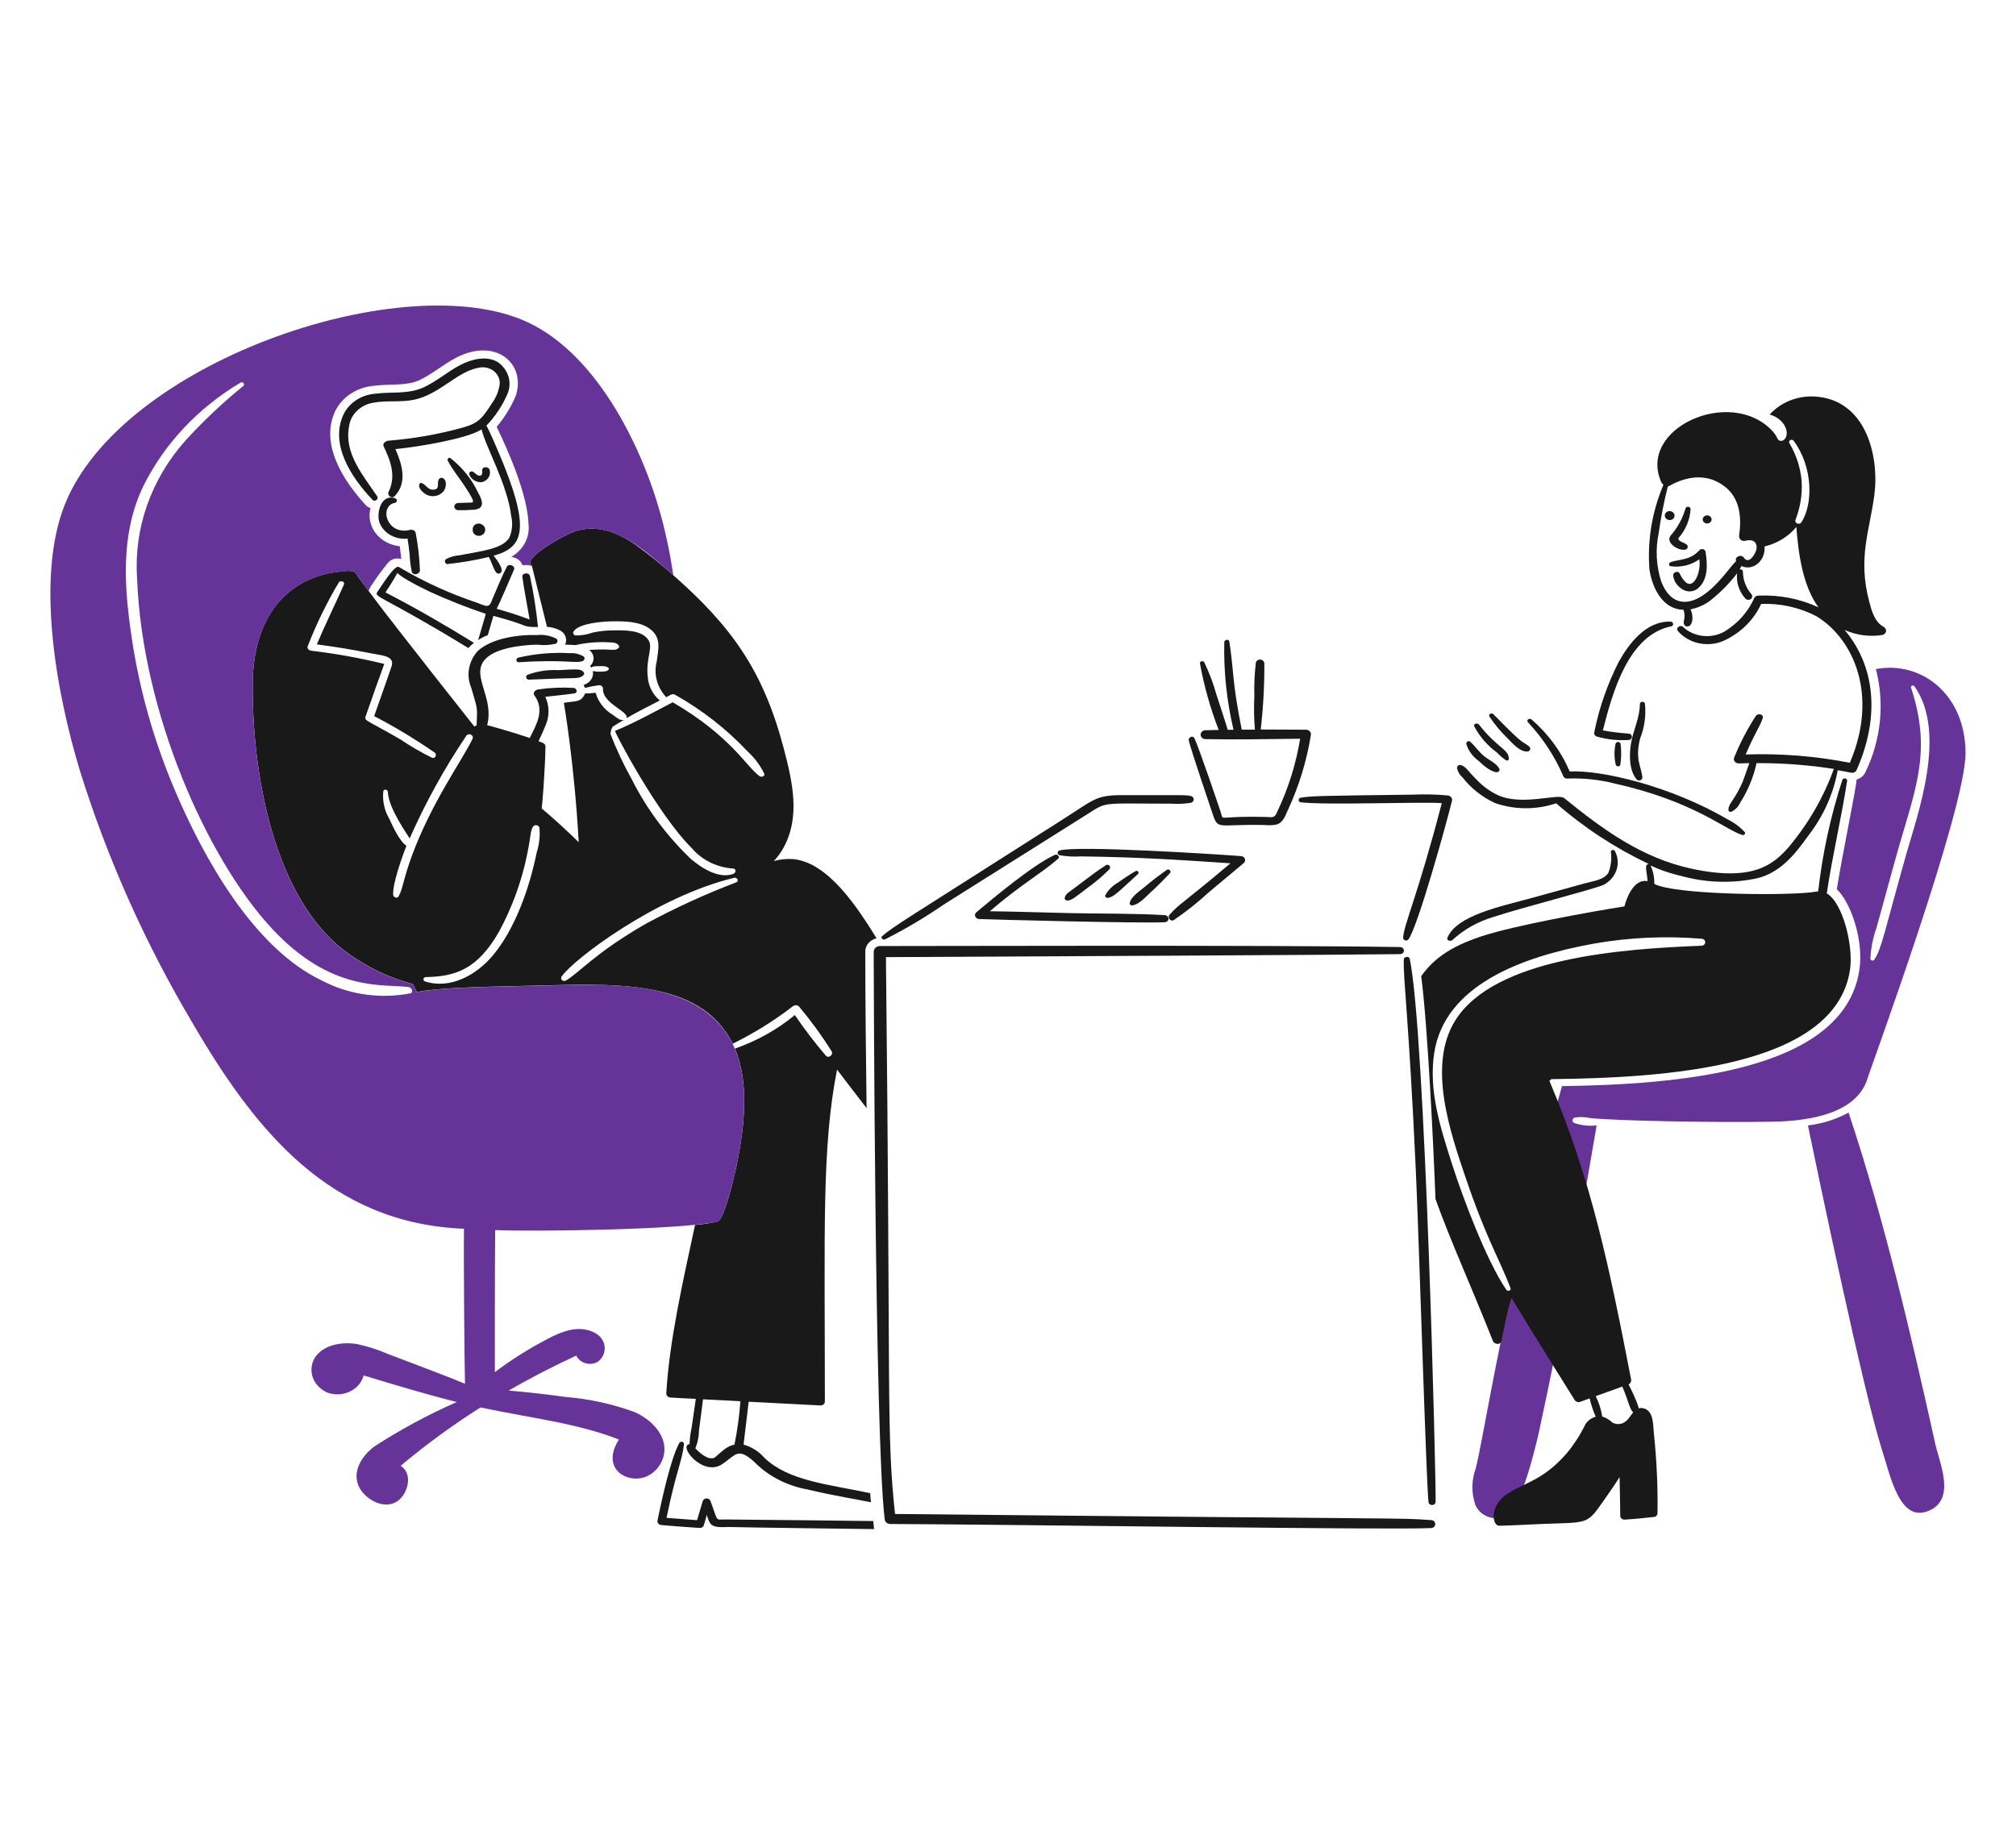 <svg width="546" height="497" viewBox="0 0 546 497" fill="none" xmlns="http://www.w3.org/2000/svg">
<path d="M508.053 181.239C510.456 190.553 509.475 200.326 505.258 209.09C505.048 209.581 504.721 210.024 504.299 210.384C503.877 210.744 503.371 211.014 502.82 211.173C502.82 213.081 498.829 232.121 497.469 240.893C501.018 244.124 504.881 254.407 503.562 262.871C499.265 290.509 453.775 293.777 423.041 294.214C421.466 299.433 414.103 328.701 411.848 338.447C404.892 368.67 401.441 390.736 399.689 397.749C398.533 400.894 398.47 404.287 399.508 407.465C399.781 408.218 400.227 408.908 400.817 409.491C401.407 410.073 402.127 410.533 402.929 410.841C403.73 411.149 404.595 411.297 405.465 411.275C406.335 411.253 407.19 411.061 407.971 410.713C412.29 408.425 416.582 388.89 416.86 387.603C423.541 356.719 427.546 333.388 432.421 304.852C430.349 305.097 428.242 304.864 426.295 304.174C426.154 304.092 426.042 303.976 425.972 303.838C425.901 303.701 425.875 303.547 425.897 303.397C425.919 303.246 425.987 303.104 426.095 302.988C426.202 302.872 426.343 302.786 426.503 302.74C427.885 302.508 429.305 302.554 430.666 302.874C438.291 303.642 465.154 304.134 480.265 303.851C490.816 303.652 502.959 301.366 505.776 292.157C506.721 289.07 532.331 219.346 532.331 204.056C532.35 188.147 520.409 178.92 508.053 181.239ZM516.38 231.04C510.311 252.526 509.648 256.961 507.608 259.976C507.543 260.069 507.446 260.14 507.332 260.179C507.219 260.218 507.094 260.222 506.978 260.192C506.861 260.161 506.758 260.098 506.685 260.01C506.611 259.922 506.57 259.815 506.568 259.705C506.695 256.871 507.246 254.066 508.206 251.368C508.88 249.009 512.847 234.368 514.272 229.415C519.096 212.726 523.09 203.087 517.573 186.273C517.538 186.165 517.548 186.05 517.601 185.948C517.654 185.846 517.746 185.766 517.859 185.722C517.973 185.679 518.101 185.675 518.218 185.711C518.334 185.748 518.432 185.822 518.493 185.92C527.436 198.475 519.312 220.668 516.382 231.04H516.38Z" fill="#663398"/>
<path d="M500.652 301.386C497.286 303.22 493.541 304.404 489.65 304.865C492.495 318.721 504.755 377.298 509.631 392.506C512.047 400.033 514.509 412.567 522.358 409.26C529.819 406.116 525.304 396.375 524.143 391.151C517.608 361.694 510.291 330.232 500.652 301.386Z" fill="#663398"/>
<path d="M387.51 411.765C377.829 411.109 387.144 411.615 242.402 410.115C240.008 387.593 241.264 379.755 239.945 259.275C276.101 259.113 368.938 258.634 379.175 258.465C379.455 258.465 379.724 258.364 379.922 258.183C380.12 258.003 380.232 257.758 380.232 257.503C380.232 257.248 380.12 257.004 379.922 256.823C379.724 256.643 379.455 256.542 379.175 256.542C342.454 255.963 248.52 256.293 238.291 256.271C237.852 256.279 237.434 256.441 237.123 256.724C236.813 257.006 236.635 257.387 236.625 257.787C236.625 258.157 236.898 389.474 239.598 411.471C239.606 411.828 239.765 412.169 240.043 412.421C240.32 412.674 240.694 412.819 241.086 412.826C278.998 413.002 376.68 414.483 387.532 413.934C387.848 413.931 388.15 413.815 388.371 413.609C388.593 413.404 388.715 413.127 388.712 412.839C388.71 412.552 388.581 412.277 388.356 412.075C388.13 411.874 387.826 411.762 387.51 411.765Z" fill="#191919"/>
<path d="M381.801 259.732C381.621 258.892 380.218 259.108 380.193 259.921C380.035 265.741 381.498 274.901 383.437 316.706C384.316 335.679 386.257 401.196 386.885 406.812C386.885 407.045 386.986 407.269 387.168 407.434C387.349 407.599 387.595 407.692 387.851 407.692C388.107 407.692 388.353 407.599 388.534 407.434C388.716 407.269 388.817 407.045 388.817 406.812C388.962 401.899 386.022 279.645 381.801 259.732Z" fill="#191919"/>
<path d="M239.694 254.464C245.206 251.672 250.497 248.533 255.528 245.07C260.732 241.795 291.889 222.194 294.483 220.549C300.041 217.017 298.174 217.706 317.376 217.706C319.11 217.823 320.853 217.739 322.563 217.457C322.776 217.397 322.963 217.277 323.095 217.114C323.227 216.951 323.299 216.753 323.299 216.55C323.299 216.347 323.227 216.15 323.095 215.987C322.963 215.823 322.776 215.703 322.563 215.643C321.144 215.325 321.357 215.395 303.83 215.395C296.811 215.395 296.219 216.637 288.337 221.647C243.325 250.336 242.361 250.674 238.889 253.614C238.417 254.019 239.102 254.712 239.694 254.464Z" fill="#191919"/>
<path d="M328.397 220.402C329.964 225.041 329.677 223.178 342.609 223.488C343.62 223.598 344.644 223.562 345.642 223.381C347.553 222.855 348.099 220.944 348.793 219.455C351.798 212.974 353.887 206.171 355.009 199.21C355.058 199.03 355.063 198.843 355.022 198.661C354.982 198.48 354.897 198.309 354.775 198.161C354.652 198.013 354.495 197.892 354.315 197.806C354.134 197.721 353.935 197.673 353.731 197.667C349.655 197.667 345.541 197.639 341.446 197.612C342.131 191.66 342.459 185.679 342.429 179.695C342.415 179.469 342.324 179.252 342.17 179.074C342.016 178.896 341.805 178.766 341.566 178.701C341.271 178.63 340.956 178.666 340.689 178.802C340.423 178.939 340.225 179.165 340.139 179.432C339.77 182.478 339.63 185.543 339.721 188.606C339.563 191.62 339.613 194.639 339.871 197.647H336.303C333.595 184.086 334.247 182.21 332.942 173.773C332.83 173.043 331.607 173.262 331.577 173.937C331.397 181.911 332.235 189.877 334.075 197.674C333.529 197.674 333.035 197.674 332.5 197.701C332.5 197.468 329.729 189.004 329.467 188.201C328.629 185.18 327.515 182.229 326.137 179.377C326.066 179.274 325.961 179.194 325.837 179.148C325.713 179.103 325.577 179.095 325.447 179.125C325.318 179.155 325.202 179.222 325.118 179.316C325.033 179.41 324.983 179.527 324.976 179.648C326.091 185.798 327.792 191.847 330.06 197.729C328.842 197.756 327.622 197.776 326.434 197.811C326.094 197.825 325.772 197.958 325.537 198.182C325.302 198.406 325.17 198.705 325.17 199.015C325.17 199.325 325.302 199.623 325.537 199.847C325.772 200.072 326.094 200.205 326.434 200.219C334.998 200.38 343.559 200.219 352.123 200.109C351.018 206.905 348.939 213.539 345.94 219.843C345.642 220.464 345.468 221.155 344.632 221.334C344.029 221.461 344.815 221.252 338.744 221.252C329.634 221.252 331.435 222.4 330.567 219.845C329.857 217.76 324.643 202.316 323.469 199.95C323.052 199.113 321.796 199.762 321.954 200.547C322.328 202.45 327.775 218.561 328.397 220.402Z" fill="#191919"/>
<path d="M392.028 215.477C388.907 215.186 385.767 215.114 382.634 215.261C356.926 215.574 355.146 215.614 352.214 216.101C351.558 216.207 351.531 217.229 352.214 217.318C358.7 218.171 385.386 217.129 390.483 217.567C383.966 242.665 380.109 250.689 380.016 254.079C380.022 254.232 380.083 254.38 380.188 254.5C380.293 254.62 380.438 254.706 380.602 254.746C380.765 254.785 380.937 254.776 381.094 254.719C381.251 254.663 381.384 254.562 381.474 254.432C384.051 250.911 391.941 222.375 393.248 216.908C393.289 216.739 393.288 216.565 393.246 216.396C393.204 216.227 393.122 216.069 393.006 215.933C392.889 215.796 392.741 215.685 392.573 215.606C392.404 215.527 392.218 215.483 392.028 215.477Z" fill="#191919"/>
<path d="M286.557 232.638C287.18 232.094 286.404 231.247 285.667 231.582C279.855 234.211 269.154 243.16 264.373 247.173C264.219 247.323 264.115 247.51 264.075 247.713C264.036 247.915 264.061 248.123 264.15 248.313C264.238 248.502 264.385 248.664 264.573 248.778C264.76 248.892 264.98 248.955 265.206 248.957C269.82 249.129 307.6 250.133 315.457 249.825C315.728 249.812 315.983 249.705 316.169 249.527C316.356 249.348 316.46 249.111 316.46 248.864C316.46 248.617 316.356 248.38 316.169 248.202C315.983 248.023 315.728 247.916 315.457 247.904C307.133 247.407 298.687 247.533 290.341 247.362C282.907 247.208 275.504 246.93 268.07 246.847C276.661 239.467 282.009 236.632 286.557 232.638Z" fill="#191919"/>
<path d="M317.958 249.203C321.311 246.912 324.472 244.397 327.415 241.679C330.585 239.04 333.747 236.396 336.901 233.747C337.059 233.594 337.165 233.404 337.207 233.199C337.249 232.993 337.226 232.781 337.14 232.587C337.054 232.393 336.908 232.226 336.721 232.105C336.533 231.984 336.312 231.915 336.082 231.905C329.656 231.408 291.54 228.96 286.959 230.392C286.808 230.432 286.675 230.515 286.58 230.63C286.486 230.744 286.435 230.883 286.435 231.027C286.435 231.17 286.486 231.309 286.58 231.424C286.675 231.538 286.808 231.622 286.959 231.662C288.867 232.006 290.817 232.116 292.757 231.987C308.493 232.206 317.827 232.827 333.257 233.856C320.248 244.83 319.462 244.73 316.754 247.794C316.101 248.515 316.978 249.8 317.958 249.203Z" fill="#191919"/>
<path d="M299.522 234.37C297.237 235.794 295.342 237.295 290.483 240.945C289.62 241.594 288.67 242.084 288.373 243.112C288.344 243.209 288.339 243.311 288.36 243.409C288.38 243.508 288.425 243.601 288.491 243.682C288.556 243.762 288.641 243.828 288.739 243.875C288.837 243.921 288.945 243.947 289.055 243.95C290.322 243.888 290.947 243.224 294.676 240.406C296.765 238.912 298.705 237.254 300.475 235.451C300.994 234.894 300.3 233.886 299.522 234.37Z" fill="#191919"/>
<path d="M300.117 243.219C301.624 242.919 302.369 242.123 308.206 236.758C308.618 236.378 308.083 235.67 307.551 235.973C305.946 236.909 304.397 237.921 302.91 239.005C301.377 239.845 300.139 241.065 299.342 242.523C299.167 242.923 299.672 243.309 300.117 243.219Z" fill="#191919"/>
<path d="M315.877 235.722C313.912 237.126 312.031 238.528 310.226 240.081C308.861 241.264 306.336 242.814 305.976 244.574C305.95 244.667 305.951 244.765 305.979 244.858C306.007 244.951 306.061 245.035 306.136 245.103C306.211 245.172 306.304 245.221 306.406 245.247C306.508 245.272 306.616 245.273 306.718 245.25C308.676 244.949 310.488 242.727 311.834 241.522C313.609 239.919 315.219 238.272 316.83 236.57C316.891 236.513 316.939 236.445 316.972 236.371C317.004 236.297 317.021 236.218 317.02 236.139C317.019 236.059 317 235.981 316.966 235.907C316.932 235.834 316.882 235.768 316.819 235.712C316.757 235.657 316.683 235.613 316.601 235.583C316.52 235.553 316.433 235.539 316.346 235.54C316.259 235.541 316.172 235.557 316.092 235.588C316.011 235.62 315.938 235.665 315.877 235.722Z" fill="#191919"/>
<path d="M130.953 144.627C131.131 144.443 131.263 144.226 131.34 143.991C131.417 143.756 131.436 143.509 131.396 143.267C131.357 143.024 131.26 142.792 131.111 142.588C130.963 142.383 130.767 142.211 130.538 142.082C130.286 141.922 129.989 141.832 129.683 141.821C129.376 141.811 129.073 141.881 128.809 142.024C128.545 142.167 128.333 142.376 128.196 142.626C128.06 142.876 128.005 143.157 128.04 143.434C127.991 143.758 128.059 144.088 128.233 144.374C128.408 144.66 128.679 144.887 129.007 145.021C129.334 145.155 129.701 145.189 130.052 145.118C130.402 145.047 130.718 144.875 130.953 144.627Z" fill="#191919"/>
<path d="M158.067 177.827C156.95 177.161 155.623 176.847 154.291 176.934C149.601 176.674 144.894 177.085 140.344 178.152C139.629 178.361 139.721 179.449 140.524 179.395C153.382 178.552 156.112 179.864 157.917 179.014C158.023 178.953 158.113 178.87 158.179 178.773C158.246 178.676 158.288 178.567 158.302 178.453C158.317 178.339 158.303 178.224 158.262 178.116C158.222 178.007 158.155 177.908 158.067 177.827Z" fill="#191919"/>
<path d="M151.242 181.534C148.377 181.376 145.509 181.811 142.855 182.806C142.713 182.885 142.602 183.004 142.54 183.145C142.478 183.287 142.468 183.442 142.512 183.589C142.556 183.736 142.651 183.865 142.783 183.959C142.914 184.052 143.076 184.104 143.243 184.106C146.156 184.029 149.072 183.858 151.954 183.78C156.309 183.669 157.245 183.815 158.111 182.786C158.195 182.664 158.228 182.518 158.207 182.375C158.185 182.232 158.108 182.101 157.99 182.004C157.272 181.221 156.582 181.231 151.242 181.534Z" fill="#191919"/>
<path d="M393.308 254.698C396.418 251.801 400.255 249.636 404.488 248.391C412.287 245.806 431.444 240.96 434.343 239.676C436 238.781 437.232 237.356 437.798 235.68C438.364 234.004 438.225 232.196 437.406 230.608C437.365 230.49 437.28 230.389 437.165 230.322C437.051 230.255 436.914 230.228 436.779 230.244C436.644 230.26 436.52 230.318 436.428 230.41C436.336 230.501 436.282 230.618 436.276 230.742C436.547 232.67 436.312 234.629 435.591 236.458C434.376 238.383 431.31 238.707 429.17 239.3C424.084 240.712 419.022 242.099 413.945 243.495C406.483 245.548 394.417 247.988 392.001 254.051C391.731 254.712 392.779 255.08 393.308 254.698Z" fill="#191919"/>
<path d="M453.164 140.529C453.341 140.355 453.459 140.138 453.505 139.904C453.551 139.67 453.522 139.429 453.422 139.21C453.322 138.99 453.155 138.802 452.941 138.666C452.727 138.53 452.474 138.453 452.214 138.444C452.038 138.444 451.864 138.475 451.701 138.536C451.538 138.597 451.391 138.686 451.266 138.8C451.142 138.913 451.043 139.047 450.976 139.195C450.909 139.343 450.875 139.502 450.876 139.662C450.879 139.902 450.959 140.136 451.107 140.335C451.254 140.534 451.463 140.689 451.706 140.782C451.949 140.874 452.217 140.899 452.476 140.854C452.735 140.809 452.974 140.696 453.164 140.529Z" fill="#191919"/>
<path d="M462.353 139.61C462.034 139.61 461.727 139.725 461.502 139.931C461.276 140.136 461.149 140.415 461.149 140.706C461.149 140.996 461.276 141.275 461.502 141.481C461.727 141.686 462.034 141.802 462.353 141.802C462.672 141.802 462.978 141.686 463.204 141.481C463.43 141.275 463.557 140.996 463.557 140.706C463.557 140.415 463.43 140.136 463.204 139.931C462.978 139.725 462.672 139.61 462.353 139.61Z" fill="#191919"/>
<path d="M456.227 148.921C456.401 148.918 456.57 148.868 456.714 148.779C456.858 148.689 456.97 148.563 457.036 148.417C457.103 148.27 457.12 148.109 457.088 147.953C457.055 147.797 456.973 147.653 456.852 147.539C456.287 147.025 454.411 146.645 454.561 145.8C456.553 143.54 457.708 140.764 457.862 137.87C457.855 137.721 457.79 137.578 457.679 137.468C457.568 137.357 457.418 137.286 457.255 137.266C457.092 137.247 456.927 137.28 456.788 137.36C456.649 137.441 456.546 137.563 456.497 137.706C455.728 140.427 454.332 142.969 452.402 145.161C451.149 147.03 454.326 149.117 456.227 148.921Z" fill="#191919"/>
<path d="M460.303 149C457.827 151.838 454.641 151.485 452.481 152.276C451.949 152.472 451.799 153.25 452.481 153.386C453.849 153.576 455.244 153.506 456.58 153.179C457.916 152.853 459.163 152.278 460.243 151.49C460.461 153.162 460.215 154.856 459.527 156.418C458.981 157.556 457.974 158.834 456.584 157.77C455.853 157.07 455.286 156.241 454.919 155.335C454.48 154.52 453.188 154.982 453.136 155.767C453.198 156.53 453.45 157.27 453.873 157.931C454.295 158.592 454.877 159.158 455.574 159.584C456.214 160.031 457.01 160.249 457.815 160.199C458.619 160.15 459.375 159.834 459.942 159.313C462.762 156.873 462.416 152.581 461.905 149.373C461.86 149.226 461.774 149.092 461.654 148.985C461.534 148.878 461.385 148.802 461.223 148.764C461.06 148.726 460.889 148.728 460.728 148.769C460.566 148.811 460.419 148.891 460.303 149Z" fill="#191919"/>
<path d="M432.558 199.545C435.373 200.349 438.331 200.651 441.272 200.437C441.475 200.384 441.653 200.272 441.781 200.118C441.908 199.965 441.976 199.777 441.976 199.585C441.976 199.393 441.908 199.206 441.781 199.052C441.653 198.898 441.475 198.786 441.272 198.733C438.866 198.58 436.472 198.29 434.106 197.865C436.748 187.428 441.067 171.972 452.629 169.663C453.434 169.502 453.224 168.421 452.451 168.391C445.733 168.192 441.119 174.424 438.416 179.27C435.331 185.351 433.103 191.763 431.785 198.353C431.718 198.604 431.761 198.869 431.906 199.092C432.05 199.314 432.284 199.477 432.558 199.545Z" fill="#191919"/>
<path d="M445.492 190.548C445.443 190.405 445.34 190.282 445.201 190.202C445.063 190.121 444.897 190.088 444.734 190.108C444.571 190.127 444.421 190.198 444.31 190.309C444.199 190.419 444.134 190.562 444.127 190.712C444.127 194.419 442.328 197.801 441.72 201.429C441.231 204.352 441.174 208.765 443.325 211.2C443.449 211.309 443.604 211.381 443.773 211.41C443.942 211.438 444.116 211.421 444.274 211.361C444.432 211.3 444.568 211.199 444.663 211.069C444.759 210.94 444.811 210.787 444.813 210.631C444.583 207.764 442.754 205.818 444.187 200.075C445.405 197.029 445.851 193.772 445.492 190.548Z" fill="#191919"/>
<path d="M400.324 206.007C401.536 207.095 403.477 208.959 405.203 209.173C405.344 209.201 405.491 209.192 405.626 209.147C405.762 209.102 405.881 209.023 405.968 208.918C406.056 208.813 406.109 208.688 406.121 208.557C406.133 208.426 406.103 208.295 406.035 208.179C405.293 206.77 403.183 205.848 401.94 204.824C400.515 203.656 399.538 202.162 398.222 200.952C397.72 200.49 397.035 200.979 397.13 201.549C397.664 203.299 398.779 204.856 400.324 206.007Z" fill="#191919"/>
<path d="M405.471 203.892C406.187 204.68 407.013 205.381 407.928 205.977C408.001 206.012 408.082 206.029 408.165 206.028C408.248 206.026 408.329 206.005 408.4 205.967C408.471 205.929 408.531 205.875 408.573 205.81C408.615 205.745 408.638 205.672 408.64 205.596C408.64 202.9 405.798 202.92 400.524 196.26C400.112 195.741 398.968 196.046 399.273 196.757C400.724 199.529 402.842 201.968 405.471 203.892Z" fill="#191919"/>
<path d="M408.266 199.968C409.511 201.188 411.594 203.73 413.677 203.569C413.831 203.561 413.98 203.514 414.106 203.433C414.232 203.351 414.33 203.239 414.389 203.109C414.449 202.98 414.466 202.837 414.44 202.698C414.414 202.56 414.345 202.431 414.242 202.326C413.568 201.613 412.522 201.208 411.744 200.539C408.637 197.866 406.582 195.537 404.4 193.42C404.29 193.323 404.144 193.265 403.99 193.256C403.837 193.248 403.685 193.291 403.562 193.376C403.44 193.461 403.355 193.583 403.323 193.72C403.291 193.857 403.314 194 403.388 194.123C404.786 196.221 406.421 198.179 408.266 199.968Z" fill="#191919"/>
<path d="M423.371 210.199C423.435 210.399 423.567 210.575 423.749 210.701C423.931 210.828 424.152 210.898 424.381 210.902C428.868 210.72 433.358 211.205 437.673 212.339C458.834 217.085 467.51 224.932 471.897 226.195C472.347 226.324 472.849 225.817 472.552 225.437C471.259 224.009 469.673 222.823 467.884 221.946C452.503 212.96 433.849 208.551 425.124 208.981C422.869 203.639 419.334 198.822 414.777 194.879C414.277 194.414 413.327 195.035 413.767 195.582C417.834 199.937 421.08 204.877 423.371 210.199Z" fill="#191919"/>
<path d="M437.523 201.618C437.144 203.464 437.175 205.36 437.614 207.194C437.655 207.312 437.737 207.414 437.847 207.486C437.956 207.559 438.088 207.598 438.224 207.598C438.359 207.598 438.491 207.559 438.601 207.486C438.71 207.414 438.792 207.312 438.834 207.194C439.115 205.346 439.145 203.473 438.921 201.618C438.921 201.449 438.848 201.288 438.717 201.168C438.586 201.049 438.408 200.982 438.222 200.982C438.037 200.982 437.859 201.049 437.728 201.168C437.597 201.288 437.523 201.449 437.523 201.618Z" fill="#191919"/>
<path d="M510.237 169.87C507.641 168.451 506.92 165.481 506.254 162.994C503.076 151.113 506.418 143.611 507.652 133.951C508.973 123.586 505.421 108.065 491.272 107.399C488.993 107.306 486.722 107.7 484.641 108.551C482.56 109.402 480.727 110.685 479.29 112.297C480.917 112.734 482.307 113.709 483.185 115.031C484.848 117.811 483.295 119.779 482.025 119.387C481.233 119.138 481.495 118.286 479.942 116.653C468.517 104.646 443.254 116.121 450 130.756C450.151 130.965 450.32 131.163 450.505 131.35C447.407 138.665 446.118 146.511 446.729 154.331C447.548 159.507 450.387 165.074 455.945 165.185C456.764 167.658 455.53 168.302 456.218 169.325C456.732 170.093 458.498 169.865 458.361 167.134C458.326 166.417 458.155 165.712 457.856 165.049C459.75 164.685 461.523 163.918 463.03 162.812C465.847 160.61 468.345 158.091 470.464 155.315C470.196 157.719 470.963 160.124 472.604 162.024C472.724 162.204 472.905 162.343 473.12 162.421C473.334 162.499 473.571 162.512 473.794 162.457C473.95 162.419 474.094 162.348 474.215 162.25C474.336 162.153 474.43 162.031 474.491 161.895C474.551 161.758 474.576 161.611 474.563 161.465C474.55 161.318 474.5 161.176 474.417 161.05C472.889 159.293 472.052 157.121 472.039 154.88C472.042 154.78 472.019 154.681 471.972 154.59C471.925 154.5 471.855 154.421 471.768 154.36C471.681 154.299 471.579 154.258 471.471 154.24C471.363 154.222 471.251 154.228 471.146 154.256C471.333 153.949 471.502 153.633 471.651 153.31C474.509 154.763 478.217 152.119 477.897 148.031C481.349 147.204 484.389 145.333 486.519 142.726C487.026 149.761 488.225 158.682 492.497 164.514C487.462 162.183 481.844 161.092 476.202 161.348C475.992 161.35 475.786 161.401 475.604 161.495C475.422 161.59 475.27 161.726 475.162 161.89C473.544 165.634 470.712 168.841 467.043 171.085C465.299 172.072 463.236 172.486 461.198 172.26C459.159 172.035 457.267 171.181 455.834 169.842C455.118 169.139 453.778 170.061 454.376 170.871C455.801 172.566 457.827 173.759 460.109 174.248C462.392 174.736 464.79 174.49 466.895 173.55C471.457 171.435 475.033 167.901 476.975 163.59C482.205 163.397 487.389 164.551 491.932 166.917C502.077 173.088 508.815 188.358 501.001 206.628C491.734 204.811 482.254 204.056 472.781 204.379C475.348 198.375 476.366 197.398 477.392 194.583C477.775 193.524 476.205 193.122 475.577 193.877C473.216 197.515 471.226 201.341 469.631 205.308C469.58 205.483 469.573 205.666 469.612 205.844C469.65 206.021 469.733 206.188 469.853 206.332C469.974 206.476 470.129 206.593 470.306 206.674C470.484 206.755 470.68 206.798 470.879 206.799C471.861 206.769 472.811 206.747 473.794 206.72C472.992 208.75 472.429 210.892 471.474 212.89C469.456 217.09 468.094 217.765 468.113 219.415C468.115 219.495 468.136 219.572 468.175 219.643C468.214 219.714 468.27 219.776 468.338 219.825C468.406 219.874 468.486 219.908 468.571 219.926C468.655 219.944 468.743 219.944 468.828 219.927C469.941 219.415 470.809 218.549 471.266 217.492C473.402 214.153 474.91 210.512 475.727 206.72C482.742 206.686 489.746 207.212 496.661 208.29C493.895 215.994 489.712 223.214 484.291 229.644C480.196 234.204 474.755 238.89 458.181 235.329C444.57 232.405 434.018 224.614 423.63 216.195C421.93 214.818 412.437 218.404 405.7 215.412C403.607 214.412 401.732 213.072 400.169 211.459C397.466 208.834 397.226 207.776 395.648 207.234C395.525 207.206 395.397 207.203 395.273 207.227C395.149 207.25 395.033 207.299 394.933 207.369C394.833 207.44 394.751 207.53 394.695 207.633C394.639 207.736 394.609 207.849 394.608 207.965C394.777 208.978 395.311 209.911 396.126 210.619C398.385 213.525 401.382 215.893 404.862 217.519C410.197 219.387 416.098 219.415 421.455 217.599C428.923 224.138 437.373 229.679 446.552 234.057C445.206 234.159 446.041 235.926 446.224 238.684C442.803 238.036 440.764 242.412 439.945 245.533C430.876 246.957 410.062 250.707 401.179 253.654C392.05 256.678 387.933 260.237 384.914 264.426C386.688 278.218 388.236 310.476 388.779 324.812C393.084 336.74 398.422 348.317 404.34 363.275C404.703 364.192 406.388 364.41 406.631 363.275C407.373 359.781 408.17 355.114 409.361 351.58C414.949 360.864 420.745 370.056 426.486 379.271C426.619 379.476 426.821 379.637 427.063 379.73C427.304 379.823 427.572 379.842 427.826 379.785L430.537 378.806C430.919 380.504 431.467 382.167 432.175 383.776C431.489 383.962 430.857 384.288 430.329 384.729C429.801 385.17 429.389 385.714 429.126 386.32C427.825 388.952 426.198 391.44 424.277 393.736C417.641 401.322 412.443 401.688 407.865 404.941C403.286 408.193 404.198 413.345 406.052 413.305C409.74 413.223 413.456 412.997 417.141 412.845C429.836 412.319 429.672 413.156 433.942 407.053C435.552 404.754 437.155 402.478 438.64 400.125C438.7 403.641 438.79 407.132 438.82 410.651C438.827 410.913 438.944 411.162 439.148 411.347C439.351 411.532 439.625 411.639 439.912 411.645C442.642 411.501 445.372 411.215 448.102 410.9C448.336 410.841 448.542 410.713 448.687 410.537C448.833 410.36 448.909 410.144 448.905 409.923C449.017 402.706 448.69 395.488 447.925 388.304C447.709 386.383 447.949 382.275 445.277 381.537C442.405 380.742 445.664 384.134 441.078 375.021C441.323 374.898 441.521 374.709 441.645 374.48C441.768 374.251 441.812 373.993 441.769 373.741C435.935 343.708 431.141 319.891 419.615 292.758C419.823 292.659 419.998 292.509 420.12 292.325C450.237 291.982 496.966 289.366 501.031 262.794C502.028 256.268 499.12 244.556 494.752 242.007C496.268 231.803 498.681 221.759 500.253 211.585C500.288 211.435 500.259 211.278 500.171 211.146C500.083 211.014 499.943 210.918 499.781 210.877C499.618 210.835 499.444 210.852 499.294 210.923C499.144 210.994 499.029 211.114 498.973 211.26C495.776 221.124 493.583 231.235 492.421 241.465C491.736 241.52 491.056 241.661 490.368 241.736C481.586 242.688 453.101 242.273 448.053 239.435C448.053 231.95 442.929 234.425 456.319 237.541C462.731 239.181 469.497 239.303 475.975 237.894C482.304 236.311 486.257 231.259 489.683 226.463C493.809 221.158 496.555 215.067 497.712 208.653C498.899 208.842 500.09 209.056 501.28 209.304C501.615 209.379 501.968 209.333 502.267 209.177C502.566 209.02 502.788 208.765 502.885 208.464C508.572 195.617 508.684 181.549 499.609 170.652C502.773 172.085 506.357 172.559 509.838 172.007C510.081 171.948 510.3 171.828 510.47 171.659C510.639 171.49 510.752 171.28 510.794 171.055C510.836 170.83 510.806 170.598 510.707 170.388C510.608 170.177 510.445 169.998 510.237 169.87ZM472.315 151.088C471.564 149.982 469.669 150.899 470.204 151.98C468.416 153.72 465.195 158.777 460.838 161.508C456.33 164.333 452.164 163.351 449.918 157.532C448.548 153.253 448.314 148.738 449.235 144.361C449.822 140.149 450.642 135.966 451.692 131.829C452.104 131.782 459.912 126.203 467.155 131.829C471.343 135.082 471.687 140.348 471.021 145C470.892 145.892 471.583 146.739 472.658 146.491C474.763 145.976 475.864 146.771 475.749 148.521C475.692 149.649 473.731 153.175 472.315 151.088ZM487.895 141.478C487.788 141.649 487.618 141.778 487.416 141.843C487.213 141.908 486.991 141.903 486.791 141.831C486.592 141.759 486.428 141.623 486.329 141.449C486.231 141.275 486.205 141.074 486.257 140.885C487.569 137.541 488.145 133.994 487.952 130.448C487.666 126.799 486.531 123.247 484.621 120.028C484.539 119.888 484.519 119.725 484.566 119.573C484.613 119.42 484.723 119.29 484.873 119.209C485.022 119.129 485.201 119.104 485.37 119.14C485.54 119.177 485.687 119.271 485.782 119.404C491.045 126.486 491.07 136.548 487.895 141.476V141.478ZM442.304 382.588C441.146 384.131 440.862 384.683 440.152 385.133C439.668 385.505 439.065 385.724 438.433 385.759C437.801 385.793 437.174 385.641 436.644 385.324C435.893 384.599 434.964 384.047 433.933 383.711C433.64 381.807 433.049 379.951 432.178 378.199C440.9 375.053 437.84 376.169 439.377 375.605C441.203 379.892 441.255 381.492 442.293 382.586L442.304 382.588ZM460.849 254.292C461.116 254.305 461.367 254.41 461.551 254.587C461.735 254.763 461.838 254.997 461.838 255.24C461.838 255.484 461.735 255.718 461.551 255.894C461.367 256.071 461.116 256.176 460.849 256.189C439.388 257.019 404.791 259.419 394.152 276.406C386.508 288.608 392.721 306.634 397.155 319.633C402.664 335.786 406.194 341.253 409.11 348.973C409.344 349.595 408.331 349.923 407.979 349.406C402.547 341.454 396.128 324.307 393.259 315.329C390.147 305.608 386.841 295.409 388.443 285.176C391.291 266.976 411.902 259.171 431.736 255.605C441.321 253.929 451.117 253.487 460.838 254.29L460.849 254.292Z" fill="#191919"/>
<path d="M106.986 136.198C107.701 136.061 107.611 135.144 106.986 134.955C103.03 133.745 101.9 139.207 102.795 141.615C103.34 143.004 104.387 144.184 105.764 144.961C107.141 145.738 108.768 146.066 110.377 145.892C110.584 147.298 110.786 148.68 110.942 150.087C111 151.676 111.189 153.259 111.507 154.823C111.845 156.011 113.595 155.636 113.737 154.552C113.607 151.122 113.219 147.704 112.577 144.321C112.491 144.04 112.287 143.801 112.01 143.654C111.732 143.507 111.403 143.465 111.092 143.536C104.723 145.146 102.539 137.048 106.986 136.198Z" fill="#191919"/>
<path d="M134.788 121.934C134.403 121.034 132.304 116.139 131.728 115.304C134.202 112.722 136.155 109.762 137.497 106.562C138.101 105.068 138.165 103.436 137.678 101.907C137.19 100.378 136.178 99.031 134.788 98.063C131.632 96.229 127.559 97.35 124.562 98.928C121.136 100.732 118.255 103.309 114.717 104.936C110.554 106.852 106.126 106.075 101.695 106.641C99.844 106.778 98.067 107.366 96.549 108.342C95.032 109.318 93.831 110.647 93.071 112.19C89.208 120.339 95.151 129.376 100.893 135.388C101.458 136.091 102.667 135.201 102.17 134.466C98.318 128.75 93.161 122.786 94.526 115.58C94.702 114.025 95.416 112.561 96.565 111.4C97.714 110.238 99.239 109.439 100.92 109.119C104.605 108.373 108.471 109.064 112.159 108.281C119.069 106.81 123.68 100.796 129.358 99.673C130.131 99.459 130.952 99.433 131.739 99.596C132.527 99.759 133.254 100.107 133.849 100.604C134.444 101.102 134.885 101.732 135.131 102.432C135.376 103.133 135.416 103.88 135.247 104.599C134.953 106.211 134.295 107.75 133.314 109.119C130.65 113.269 129.653 114.635 125.225 115.858C118.696 117.656 111.98 118.835 105.184 119.377C104.442 119.436 103.53 120.122 103.907 120.92C105.818 124.896 107.327 129.004 105.244 133.236C104.791 134.155 106.044 135.263 106.882 134.399C110.407 130.761 108.905 125.793 107.09 121.653C113.164 121.069 126.44 118.885 130.431 116.32C131.507 121.002 137.456 131.23 138.46 139.868C138.914 141.794 138.739 143.798 137.955 145.633C136.08 148.732 130.467 149.232 124.455 150.422C123.203 150.513 121.987 150.846 120.887 151.399C120.749 151.479 120.639 151.593 120.571 151.729C120.502 151.864 120.477 152.014 120.499 152.162C120.52 152.31 120.588 152.449 120.694 152.563C120.799 152.677 120.938 152.761 121.095 152.805C124.908 152.412 128.684 151.766 132.394 150.874C133.658 153.275 134.051 155.986 135.427 155.268C136.746 154.579 134.797 151.901 133.694 150.531C141.723 148.272 144.128 143.705 134.788 121.934Z" fill="#191919"/>
<path d="M114.867 133.574C115.271 133.905 115.753 134.147 116.275 134.282C116.798 134.416 117.348 134.44 117.882 134.351C118.416 134.262 118.921 134.062 119.357 133.768C119.794 133.473 120.15 133.091 120.398 132.652C120.816 131.814 121.015 130.306 120.161 129.647C120.071 129.568 119.963 129.509 119.845 129.474C119.726 129.439 119.6 129.428 119.477 129.444C119.353 129.46 119.235 129.501 119.132 129.565C119.029 129.629 118.943 129.713 118.881 129.811C118.19 130.771 119.328 132.607 117.305 132.652C115.817 132.686 115.378 131.26 114.182 130.84C113.538 130.611 112.809 132.006 114.867 133.574Z" fill="#191919"/>
<path d="M129.852 128.865C129.17 128.827 128.629 128.084 128.1 127.781C127.982 127.72 127.846 127.691 127.711 127.699C127.575 127.707 127.445 127.751 127.336 127.826C127.228 127.902 127.147 128.004 127.102 128.121C127.058 128.238 127.053 128.365 127.087 128.485C127.302 129.133 127.751 129.696 128.36 130.084C128.97 130.472 129.705 130.662 130.448 130.624C131.195 130.46 131.843 130.037 132.253 129.446C132.664 128.854 132.806 128.141 132.648 127.456C132.511 126.268 130.464 126.265 130.598 127.456C130.658 127.978 130.688 128.907 129.852 128.865Z" fill="#191919"/>
<path d="M122.004 124.101C121.526 123.778 121.054 124.369 121.261 124.777C122.514 127.237 124.42 129.456 125.929 131.787C129.099 136.687 128.346 136.076 126.702 136.17C125.839 136.22 124.977 136.208 124.114 136.252C123.83 136.252 123.558 136.355 123.357 136.538C123.157 136.72 123.044 136.968 123.044 137.226C123.044 137.485 123.157 137.733 123.357 137.915C123.558 138.098 123.83 138.201 124.114 138.201C125.355 138.249 126.597 138.213 127.832 138.094C128.561 138.135 129.286 137.975 129.913 137.634C131.278 136.543 130.035 134.463 129.407 133.303C127.736 129.765 125.205 126.618 122.004 124.101Z" fill="#191919"/>
<path d="M143.442 167.812C140.53 166.729 137.554 165.754 134.521 164.917C134.521 164.89 134.551 164.89 134.551 164.862C135.034 164.03 138.919 155.044 139.219 154.279C139.61 153.252 137.767 152.522 137.259 153.533C135.809 156.379 134.625 159.348 133.363 162.275C133 163.113 132.817 164.263 131.578 164.117C130.815 163.929 130.077 163.666 129.377 163.332C121.864 160.836 114.69 157.562 107.999 153.573C106.866 152.982 103.412 158.613 102.2 160.34C101.157 161.831 103.661 161.373 126.85 175.55C127.304 175.038 127.813 174.567 128.367 174.144C120.576 169.325 112.607 164.723 104.401 160.476C105.471 158.826 106.536 157.199 107.464 155.506C107.909 154.686 105.924 155.258 116.235 160.215C121.176 162.476 126.248 164.49 131.43 166.246C131.703 166.246 131.627 165.971 129.498 173.393C130.318 172.863 131.194 172.41 132.113 172.039C132.618 170.299 133.126 168.548 133.631 166.82C144.352 169.713 140.985 169.852 145.703 169.852C145.232 165.202 144.503 160.576 143.519 155.993C143.29 154.965 141.335 155.181 141.466 156.242C142.001 160.034 142.76 163.916 143.442 167.812Z" fill="#191919"/>
<path d="M236.513 412.035C235.719 412.035 204.717 411.645 196.402 411.603C193.582 411.588 194.586 412.376 192.416 406.596C192.345 406.395 192.207 406.22 192.02 406.096C191.833 405.971 191.607 405.904 191.376 405.904C191.144 405.904 190.919 405.971 190.732 406.096C190.545 406.22 190.406 406.395 190.336 406.596C189.82 408.335 189.295 410.06 188.788 411.792C186.022 411.576 183.287 411.359 180.521 411.168C183.085 398.557 184.753 395.888 185.25 391.139C185.246 391.007 185.195 390.879 185.105 390.775C185.014 390.671 184.889 390.597 184.749 390.563C184.608 390.53 184.459 390.539 184.325 390.589C184.19 390.639 184.077 390.727 184.002 390.841C181.561 395.284 179.115 406.862 178.083 411.819C178.042 411.97 178.039 412.127 178.073 412.28C178.107 412.432 178.177 412.576 178.28 412.7C178.382 412.824 178.514 412.927 178.665 412.999C178.816 413.071 178.983 413.112 179.153 413.119C182.629 413.434 186.082 413.683 189.563 413.904C189.806 413.904 190.043 413.831 190.236 413.696C190.43 413.561 190.569 413.372 190.633 413.159C190.906 412.214 191.179 411.292 191.436 410.346C191.618 411.137 191.919 411.902 192.328 412.619C193.328 414.058 195.984 413.613 197.532 413.648C202.762 413.792 236.634 414.215 236.721 414.215C236.691 413.979 236.513 412.301 236.513 412.035Z" fill="#191919"/>
<path d="M207.016 394.901C205.589 393.209 203.622 391.96 201.384 391.325C201.673 388.959 202.476 382.215 202.768 379.71C209.407 380.063 216.841 380.456 222.241 380.719C222.547 380.715 222.84 380.602 223.056 380.405C223.273 380.208 223.396 379.942 223.401 379.663C223.401 333.243 222.541 310.811 226.702 289.748C229.377 293.24 232.023 296.731 234.701 300.185C234.521 286.192 234.36 271.874 234.343 257.746C234.346 256.926 234.649 256.13 235.203 255.483C235.758 254.836 236.533 254.375 237.406 254.173C232.517 246.296 224.395 233.475 214.66 232.708C212.942 232.604 211.219 232.788 209.574 233.249C210.579 232.184 211.438 231.012 212.132 229.758C216.844 221.354 214.652 211.821 212.249 202.691C206.677 181.494 198.01 169.641 182.35 155.814C179.102 152.899 175.682 150.148 172.105 147.572C167.308 144.224 162.004 142.137 156.23 143.767C152.935 144.699 141.125 151.47 144.007 153.106C144.027 153.185 146.792 164.335 148.141 169.805C149.285 169.875 150.401 170.161 151.417 170.645C152.203 170.985 152.813 171.589 153.119 172.331C153.425 173.073 153.402 173.894 153.055 174.621C153.347 174.621 155.342 174.688 155.88 174.755C158.88 174.062 161.982 173.811 165.069 174.009C166.019 174.059 166.838 174.009 167.507 174.755C167.622 174.864 167.686 175.009 167.686 175.16C167.686 175.311 167.622 175.456 167.507 175.565C166.246 176.532 166.039 175.617 159.568 176.062C159.921 176.324 160.209 176.651 160.413 177.021C160.617 177.392 160.733 177.797 160.752 178.211C160.772 178.625 160.695 179.039 160.527 179.424C160.359 179.809 160.103 180.157 159.776 180.446C159.91 180.552 160.021 180.68 160.104 180.823C160.603 180.369 162.015 180.475 162.869 180.446C165.501 180.356 165.643 181.984 162.869 181.937C162.091 181.984 161.31 181.93 160.549 181.775C160.719 182.572 160.557 183.398 160.096 184.093C159.634 184.788 158.905 185.302 158.051 185.535C158.211 185.79 158.332 186.064 158.408 186.35C159.601 186.048 160.813 185.813 162.036 185.644C162.187 185.609 162.344 185.606 162.496 185.634C162.648 185.663 162.791 185.722 162.915 185.808C163.038 185.895 163.138 186.005 163.207 186.132C163.276 186.258 163.313 186.397 163.314 186.539C163.041 190.599 170.745 192.873 169.618 194.575C172.561 192.871 175.624 191.33 178.687 189.759C176.781 188.109 175.625 185.868 175.446 183.48C174.829 178.378 176.934 175.528 175.654 173.438C173.904 170.593 169.083 170.722 166.019 170.759C164.167 170.769 162.322 170.968 160.519 171.353C159.028 171.904 157.429 172.172 155.82 172.138C155.702 172.106 155.594 172.05 155.503 171.974C155.412 171.898 155.341 171.805 155.296 171.701C155.25 171.597 155.231 171.484 155.239 171.373C155.248 171.261 155.284 171.152 155.345 171.055C156.71 168.905 162.795 168.373 165.514 168.321C168.935 168.257 173.213 168.269 176.011 170.352C179.249 172.762 178.269 175.928 177.854 179.23C177.432 180.908 177.445 182.651 177.893 184.323C178.341 185.994 179.211 187.548 180.434 188.86C180.849 188.644 181.294 188.427 181.712 188.184C181.876 188.092 182.065 188.044 182.258 188.044C182.45 188.044 182.639 188.092 182.804 188.184C190.154 192.32 196.754 197.47 202.369 203.449C204.309 205.211 205.872 207.285 206.978 209.567C207.251 210.298 206.232 210.623 205.7 210.243C202.107 207.671 198.089 199.525 182.208 190.241C177.065 192.893 171.952 195.788 166.568 197.982C166.295 198.064 177.98 220.511 187.472 229.867C188.81 231.431 190.494 232.72 192.416 233.653C194.337 234.585 196.452 235.14 198.624 235.28C199.517 235.439 199.276 236.47 198.624 236.713C194.638 238.204 189.888 235.039 187.117 232.683C180.546 226.382 175.16 219.139 171.176 211.245C168.935 207.244 166.988 203.111 165.351 198.874C165.361 198.182 165.548 197.502 165.897 196.886C166.888 196.25 167.887 195.644 168.9 195.045C167.769 195.182 166.961 194.347 166.134 193.748C163.735 192.35 162.012 190.171 161.316 187.657C157.589 188.082 158.657 187.573 158.313 188.199C157.144 190.321 155.924 189.839 152.694 190.391C152.784 190.639 155.569 207.013 156.737 228.15C153.527 224.983 150.186 221.933 146.716 219C146.858 218.208 147.638 208.496 147.728 202.219C147.728 201.292 146.62 201.101 145.853 200.785C145.992 200.537 147.491 197.247 147.876 196.21C148.844 193.793 148.781 191.133 147.698 188.755C150.314 188.46 152.959 188.206 155.577 187.836C156.557 187.699 156.232 186.417 155.37 186.345C152.172 186.159 148.961 186.296 145.796 186.753C144.96 186.852 144.193 187.642 144.753 188.403C147.772 192.488 144.985 196.775 143.475 199.906C138.062 198.057 132.211 196.499 131.938 196.442C133.871 189.064 127.78 183.375 131.045 179.009C133.601 175.597 140.996 174.733 145.498 174.626C147.174 174.847 148.882 174.762 150.521 174.377C150.646 174.31 150.753 174.218 150.832 174.108C150.912 173.997 150.963 173.872 150.98 173.741C150.997 173.61 150.981 173.477 150.933 173.352C150.885 173.228 150.805 173.115 150.701 173.023C149.117 172.194 147.284 171.846 145.468 172.029C140.246 171.867 133.12 172.921 129.38 176.36C128.149 177.728 127.338 179.369 127.03 181.115C126.722 182.861 126.928 184.65 127.627 186.3C129.35 192.277 129.317 191.27 129.083 196.476C128.867 196.568 128.667 196.686 128.487 196.827C128.056 196.33 107.155 169.807 102.471 163.59C94.671 153.235 97.636 156.937 96.35 155.312C95.553 154.306 93.636 154.701 92.361 154.815C79.438 156.013 68.711 165.252 68.452 184.777C68.141 208.539 73.896 243.957 94.502 258.4C99.644 262.12 105.532 264.896 111.837 266.573C112.187 267.281 112.547 267.995 112.905 268.705C119.184 267.604 127.952 267.356 143.298 267.033C164.963 266.578 189.571 264.665 198.444 282.731C204.229 279.871 209.678 276.48 214.704 272.609C214.833 272.498 214.988 272.414 215.157 272.364C215.327 272.314 215.506 272.298 215.683 272.319C215.859 272.34 216.029 272.396 216.179 272.483C216.328 272.571 216.455 272.688 216.549 272.825C219.736 276.646 222.646 280.651 225.26 284.816C225.741 285.708 224.422 286.821 223.655 285.954C220.646 282.43 217.847 278.762 215.269 274.965C210.528 278.885 205.026 281.965 199.044 284.048C203.008 293.429 201.774 305.667 198.916 318.326C198.643 319.543 196.033 330.545 194.335 330.91C192.33 331.35 190.293 331.656 188.239 331.827C184.87 347.544 181.288 363.138 180.45 377.494C180.458 377.778 180.585 378.049 180.807 378.25C181.028 378.452 181.325 378.568 181.638 378.575C183.896 378.726 186.159 378.823 188.449 378.927C188.299 379.847 187.562 385.043 187.319 386.723C186.996 388.197 186.807 389.693 186.754 391.196C183.562 391.519 190.248 400.055 195.49 396.69C199.132 394.354 199.669 391.807 204.261 395.987C208.056 399.863 213.144 402.497 218.744 403.484C224.725 404.975 234.193 406.561 235.899 406.948C235.782 406.136 235.722 405.296 235.692 404.486C224.199 402.04 213.603 401.198 207.016 394.901ZM98.99 194.148C104.313 178.853 104.133 180.078 103.983 179.829C97.535 178.251 90.978 177.066 84.357 176.283C83.732 176.206 83.082 175.717 83.344 175.066C85.639 169.105 88.454 163.322 91.761 157.77C92.178 157.097 93.489 157.556 93.159 158.312C90.759 163.779 88.103 169.084 85.812 174.551C91.641 175.344 94.548 175.819 100.68 177.014C103.65 177.595 106.819 177.685 106.093 180.371C105.921 181.005 101.425 193.735 101.335 193.986C107.072 196.97 112.585 200.298 117.838 203.946C118.348 204.485 117.865 205.576 117.019 205.273C114.035 203.808 111.173 202.147 108.455 200.303C99.549 195.115 98.662 195.333 98.99 194.148ZM111.548 231.853C109.306 237.904 109.121 240.692 107.98 242.787C107.595 243.493 106.552 243.085 106.492 242.436C106.219 239.601 109.014 231.731 110.09 229.117C108.242 227.996 106.249 223.578 105.482 221.893C104.106 219.575 103.526 216.935 103.816 214.314C103.975 213.665 105.009 213.851 105.037 214.475C105.228 218.988 110.243 225.894 110.953 227.116C115.198 217.487 120.32 208.197 126.265 199.344C126.396 199.143 126.608 198.997 126.857 198.939C127.105 198.881 127.368 198.915 127.589 199.033C127.81 199.152 127.97 199.346 128.034 199.572C128.098 199.798 128.061 200.038 127.931 200.239C125.364 205.648 116.98 217.152 111.537 231.85L111.548 231.853ZM145.326 231.068C143.472 240.245 139.552 251.755 133.254 259.081C129.063 263.954 122.154 268.064 115.146 265.875C114.995 265.832 114.865 265.742 114.779 265.621C114.694 265.499 114.659 265.354 114.68 265.211C114.702 265.068 114.778 264.937 114.896 264.841C115.014 264.744 115.165 264.689 115.323 264.685C123.333 264.518 129.315 262.637 135.187 252.314C138.751 245.697 141.302 238.666 142.771 231.418C143.901 225.951 143.543 225.516 144.316 223.963C144.415 223.815 144.56 223.696 144.732 223.621C144.904 223.547 145.096 223.519 145.285 223.542C145.474 223.565 145.651 223.637 145.796 223.751C145.94 223.864 146.045 224.013 146.099 224.179C146.311 226.5 146.046 228.836 145.315 231.068H145.326ZM199.446 238.997C190.978 242.226 182.768 245.989 174.876 250.257C161.176 258.127 156.858 263.551 153.229 265.631C153.067 265.712 152.881 265.743 152.698 265.72C152.514 265.696 152.345 265.619 152.214 265.5C152.083 265.381 151.998 265.226 151.972 265.059C151.946 264.893 151.98 264.723 152.069 264.575C155.269 259.886 177.69 242.866 198.872 237.779C199.642 237.593 200.21 238.679 199.435 238.997H199.446ZM198.921 391.328C196.948 391.74 195.992 392.764 193.527 394.864C191.799 395.649 189.618 393.671 188.324 392.344C188.948 390.809 189.28 389.189 189.306 387.553C189.56 385.684 190.286 380.028 190.398 379.054C192.839 379.174 196.462 379.362 200.527 379.579C200.244 383.525 199.704 387.452 198.911 391.34L198.921 391.328Z" fill="#191919"/>
<path d="M180.227 268.961C169.951 266.114 157.977 266.757 143.295 267.065C127.95 267.388 119.189 267.637 112.902 268.738C112.544 268.027 112.184 267.314 111.835 266.606C105.53 264.931 99.642 262.158 94.499 258.44C73.833 243.962 68.138 208.432 68.449 184.817C68.709 165.282 79.435 156.053 92.359 154.855C96.637 154.46 95.397 154.144 99.831 160.106C100.088 159.359 100.476 158.655 100.98 158.021C102.213 156.121 103.564 154.287 105.026 152.527C105.417 152.01 105.983 151.624 106.638 151.429C107.293 151.233 108 151.239 108.651 151.446C108.589 150.579 108.589 150.173 108.266 147.967C106.964 147.833 105.709 147.448 104.583 146.838C103.457 146.228 102.487 145.406 101.738 144.427C100.989 143.449 100.477 142.336 100.238 141.163C99.999 139.991 100.037 138.785 100.349 137.627C99.827 137.464 99.364 137.174 99.009 136.789C90.483 127.443 87.379 118.544 90.803 111.318C91.73 109.439 93.189 107.818 95.03 106.62C96.872 105.423 99.03 104.693 101.283 104.504C105.613 103.94 110.093 104.599 113.568 102.988C116.77 101.497 120.022 98.764 123.29 97.024C134.21 91.195 142.522 98.466 139.705 107.176C138.437 110.207 136.69 113.053 134.518 115.624C137.944 122.709 142.932 134.317 143.142 142.015C143.343 143.74 143.013 145.481 142.188 147.044C141.364 148.607 140.078 149.931 138.474 150.867C139.176 150.935 139.84 151.188 140.385 151.597C140.929 152.006 141.33 152.551 141.537 153.165C142.377 152.948 143.274 153.014 144.065 153.352L144.005 153.103C141.122 151.463 152.932 144.697 156.227 143.765C165.924 141.031 174.518 148.911 182.348 155.812C181.548 150.262 180.402 144.758 178.913 139.326C173.614 120.204 160.895 94.557 141.209 86.545C107.199 72.711 32.894 98.538 17.603 136.551C9.514 156.657 15.362 187.948 21.589 208.603C28.999 232.415 39.259 255.415 52.184 277.189C69.094 306.184 89.277 331.405 125.662 332.853C125.542 341.486 125.809 371.043 125.935 374.832C120.71 372.68 116.347 371.075 104.851 366.687C102.28 365.579 99.589 364.717 96.822 364.115C92.602 363.382 87.428 364.251 85.168 367.959C84.702 368.792 84.43 369.703 84.368 370.636C84.306 371.569 84.455 372.504 84.806 373.382C85.157 374.261 85.703 375.064 86.41 375.742C87.116 376.42 87.969 376.959 88.913 377.325C89.882 377.636 90.912 377.759 91.937 377.685C92.961 377.611 93.957 377.342 94.859 376.895C95.762 376.449 96.552 375.834 97.177 375.092C97.802 374.349 98.248 373.496 98.488 372.586C106.844 375.131 115.231 377.648 123.705 379.792C115.905 383.233 108.435 387.262 101.373 391.837C97.928 394.442 95.296 398.636 97.21 402.719C98.747 405.997 103.931 409.18 107.647 406.643C110.399 404.757 112.015 399.312 108.509 397.061C115.315 391.355 122.537 386.075 130.126 381.256C143.41 384.084 156.514 385.533 167.622 389.954C164.158 395.351 166.415 399.29 170.418 400.294C175.332 401.536 179.377 397.694 179.904 393.5C180.51 388.656 176.355 384.507 171.875 382.511C165.905 380.323 159.613 378.946 153.202 378.423C148.086 377.7 142.913 377.124 137.77 376.684C143.685 373.247 149.812 370.106 156.085 367.211C156.314 367.713 156.664 368.163 157.11 368.525C157.556 368.888 158.086 369.154 158.66 369.305C159.234 369.455 159.838 369.486 160.428 369.395C161.017 369.304 161.576 369.094 162.064 368.779C162.709 368.242 163.198 367.566 163.486 366.815C163.774 366.063 163.852 365.257 163.714 364.471C163.575 363.685 163.224 362.942 162.692 362.31C162.16 361.678 161.464 361.176 160.666 360.849C156.536 358.861 151.93 360.772 148.266 362.718C143.242 365.333 138.475 368.339 134.021 371.704C134.051 365.722 133.991 343.554 134.111 333.214C144.01 333.661 184.01 333.169 194.324 330.94C196.022 330.575 198.627 319.573 198.905 318.356C203.89 296.344 203.912 275.524 180.227 268.961ZM111.376 269.034C103.218 270.673 94.682 269.5 87.42 265.741C68.55 256.887 55.01 232.062 47.338 214.016C41.694 200.746 37.782 186.919 35.681 172.819C33.639 159.07 32.55 144.856 38.744 131.842C44.398 120.333 53.563 110.544 65.149 103.637C65.28 103.569 65.434 103.547 65.583 103.573C65.731 103.6 65.864 103.674 65.958 103.782C66.051 103.89 66.099 104.025 66.093 104.162C66.087 104.3 66.027 104.431 65.924 104.531C60.295 109.103 55.05 114.052 50.232 119.337C40.887 129.837 36.211 143.147 37.128 156.634C38.463 192.953 56.093 232.675 73.672 251.561C89.724 268.802 103.508 266.511 110.546 267.369C110.748 267.387 110.942 267.453 111.107 267.561C111.273 267.669 111.405 267.814 111.489 267.982C111.574 268.151 111.609 268.336 111.591 268.521C111.572 268.705 111.501 268.882 111.384 269.034H111.376Z" fill="#663398"/>
</svg>
